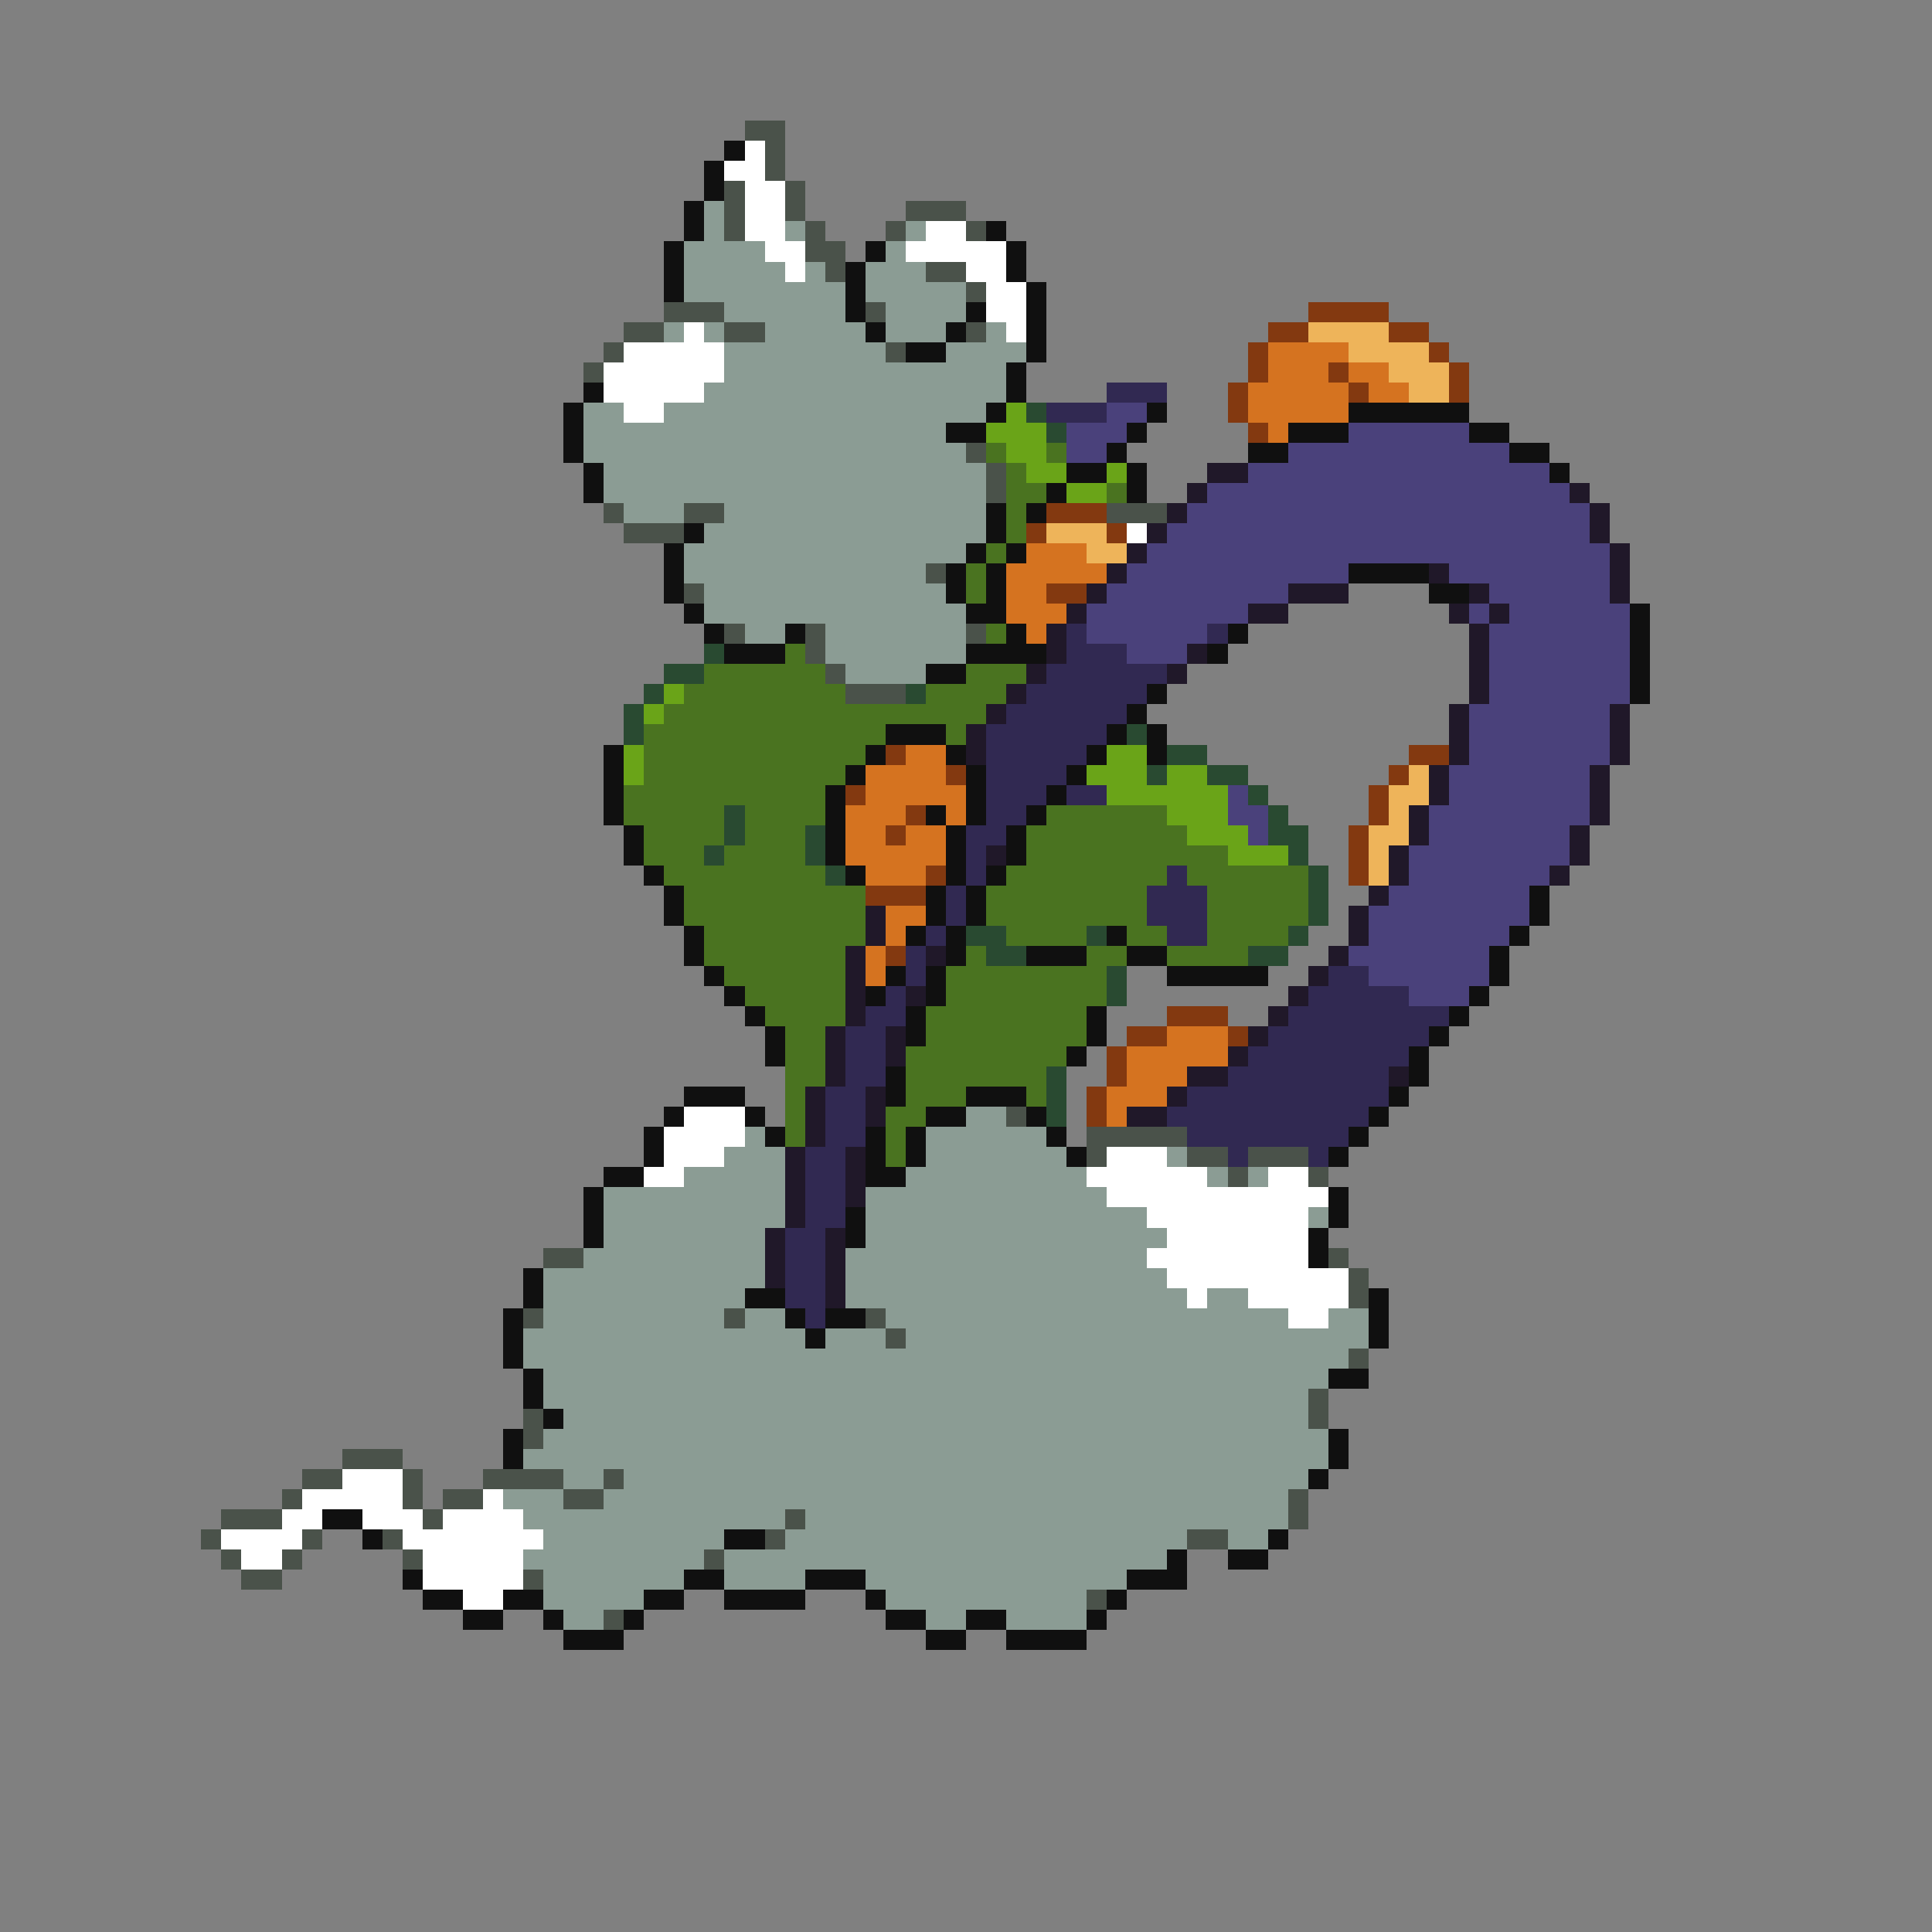 <svg xmlns="http://www.w3.org/2000/svg" viewBox="0 -0.5 96 96" shape-rendering="crispEdges">
<rect x="0" y="-0.5" width="96" height="96" fill="#808080" stroke="none"/>
<path stroke="#4a524a" d="M37 6h2M38 7h1M38 8h1M36 9h1M39 9h1M36 10h1M39 10h1M45 10h3M36 11h1M40 11h1M44 11h1M48 11h1M40 12h2M41 13h1M46 13h2M48 14h1M33 15h3M43 15h1M31 16h2M36 16h2M48 16h1M30 17h1M44 17h1M29 18h1M48 22h1M49 23h1M49 24h1M30 25h1M34 25h2M55 25h3M31 26h3M46 28h1M34 29h1M36 31h1M40 31h1M48 31h1M40 32h1M41 33h1M42 34h3M50 55h1M54 56h5M54 57h1M59 57h2M62 57h3M61 58h1M65 58h1M27 62h2M66 62h1M67 63h1M67 64h1M26 65h1M36 65h1M43 65h1M44 66h1M67 67h1M65 69h1M26 70h1M65 70h1M26 71h1M17 72h3M15 73h2M20 73h1M24 73h4M30 73h1M14 74h1M20 74h1M22 74h2M28 74h2M64 74h1M11 75h3M21 75h1M39 75h1M64 75h1M10 76h1M15 76h1M19 76h1M38 76h1M59 76h2M11 77h1M14 77h1M20 77h1M35 77h1M12 78h2M26 78h1M54 79h1M30 80h1" />
<path stroke="#101010" d="M36 7h1M35 8h1M35 9h1M34 10h1M34 11h1M49 11h1M33 12h1M43 12h1M50 12h1M33 13h1M42 13h1M50 13h1M33 14h1M42 14h1M51 14h1M42 15h1M48 15h1M51 15h1M43 16h1M47 16h1M51 16h1M45 17h2M51 17h1M50 18h1M29 19h1M50 19h1M28 20h1M49 20h1M57 20h1M67 20h6M28 21h1M47 21h2M56 21h1M64 21h3M73 21h2M28 22h1M55 22h1M62 22h2M75 22h2M29 23h1M53 23h2M56 23h1M77 23h1M29 24h1M52 24h1M56 24h1M49 25h1M51 25h1M34 26h1M49 26h1M33 27h1M48 27h1M50 27h1M33 28h1M47 28h1M49 28h1M67 28h4M33 29h1M47 29h1M49 29h1M71 29h2M34 30h1M48 30h2M81 30h1M35 31h1M39 31h1M50 31h1M61 31h1M81 31h1M36 32h3M48 32h4M60 32h1M81 32h1M46 33h2M81 33h1M57 34h1M81 34h1M56 35h1M44 36h3M55 36h1M57 36h1M30 37h1M43 37h1M47 37h1M54 37h1M57 37h1M30 38h1M42 38h1M48 38h1M53 38h1M30 39h1M41 39h1M48 39h1M52 39h1M30 40h1M41 40h1M46 40h1M48 40h1M51 40h1M31 41h1M41 41h1M47 41h1M50 41h1M31 42h1M41 42h1M47 42h1M50 42h1M32 43h1M42 43h1M47 43h1M49 43h1M33 44h1M46 44h1M48 44h1M76 44h1M33 45h1M46 45h1M48 45h1M76 45h1M34 46h1M45 46h1M47 46h1M55 46h1M75 46h1M34 47h1M47 47h1M51 47h3M56 47h2M74 47h1M35 48h1M44 48h1M46 48h1M58 48h5M74 48h1M36 49h1M43 49h1M46 49h1M73 49h1M37 50h1M45 50h1M54 50h1M72 50h1M38 51h1M45 51h1M54 51h1M71 51h1M38 52h1M53 52h1M70 52h1M44 53h1M70 53h1M34 54h3M44 54h1M48 54h3M69 54h1M33 55h1M37 55h1M46 55h2M51 55h1M68 55h1M32 56h1M38 56h1M43 56h1M45 56h1M52 56h1M67 56h1M32 57h1M43 57h1M45 57h1M53 57h1M66 57h1M30 58h2M43 58h2M29 59h1M66 59h1M29 60h1M42 60h1M66 60h1M29 61h1M42 61h1M65 61h1M65 62h1M26 63h1M26 64h1M37 64h2M68 64h1M25 65h1M39 65h1M41 65h2M68 65h1M25 66h1M40 66h1M68 66h1M25 67h1M26 68h1M66 68h2M26 69h1M27 70h1M25 71h1M66 71h1M25 72h1M66 72h1M65 73h1M16 75h2M18 76h1M36 76h2M63 76h1M58 77h1M61 77h2M20 78h1M34 78h2M40 78h3M56 78h3M21 79h2M25 79h2M32 79h2M36 79h4M43 79h1M55 79h1M23 80h2M27 80h1M31 80h1M44 80h2M48 80h2M54 80h1M28 81h3M46 81h2M50 81h4" />
<path stroke="#ffffff" d="M37 7h1M36 8h2M37 9h2M37 10h2M37 11h2M46 11h2M38 12h2M45 12h5M39 13h1M48 13h2M49 14h2M49 15h2M34 16h1M50 16h1M31 17h5M30 18h6M30 19h5M31 20h2M56 26h1M34 55h3M33 56h4M33 57h3M55 57h3M32 58h2M54 58h6M63 58h2M55 59h11M57 60h8M58 61h7M57 62h8M58 63h9M59 64h1M62 64h5M64 65h2M17 73h3M15 74h5M24 74h1M14 75h2M18 75h3M22 75h4M11 76h4M20 76h7M12 77h2M21 77h5M21 78h5M23 79h2" />
<path stroke="#8b9c94" d="M35 10h1M35 11h1M39 11h1M45 11h1M34 12h4M44 12h1M34 13h5M40 13h1M43 13h3M34 14h8M43 14h5M36 15h6M44 15h4M33 16h1M35 16h1M38 16h5M44 16h3M49 16h1M36 17h8M47 17h4M36 18h14M35 19h15M29 20h2M33 20h16M29 21h18M29 22h19M30 23h19M30 24h19M31 25h3M36 25h13M35 26h14M34 27h14M34 28h12M35 29h12M35 30h13M37 31h2M41 31h7M41 32h7M42 33h4M48 55h2M37 56h1M46 56h6M36 57h3M46 57h7M58 57h1M34 58h5M45 58h9M60 58h1M62 58h1M30 59h9M43 59h12M30 60h9M43 60h14M65 60h1M30 61h8M43 61h15M29 62h9M42 62h15M27 63h11M42 63h16M27 64h10M42 64h17M60 64h2M27 65h9M37 65h2M44 65h20M66 65h2M26 66h14M41 66h3M45 66h23M26 67h41M27 68h39M27 69h38M28 70h37M27 71h39M26 72h40M28 73h2M31 73h34M25 74h3M30 74h34M26 75h13M40 75h24M27 76h9M39 76h20M61 76h2M26 77h9M36 77h22M27 78h7M36 78h4M43 78h13M27 79h5M44 79h10M28 80h2M46 80h2M50 80h4" />
<path stroke="#833910" d="M65 15h4M63 16h2M69 16h2M62 17h1M71 17h1M62 18h1M66 18h1M72 18h1M61 19h1M67 19h1M72 19h1M61 20h1M62 21h1M52 25h3M51 26h1M55 26h1M52 29h2M44 37h1M70 37h2M47 38h1M69 38h1M42 39h1M68 39h1M45 40h1M68 40h1M44 41h1M67 41h1M67 42h1M46 43h1M67 43h1M43 44h3M44 47h1M58 50h3M56 51h2M61 51h1M55 52h1M55 53h1M54 54h1M54 55h1" />
<path stroke="#eeb45a" d="M65 16h4M67 17h4M69 18h3M70 19h2M52 26h3M54 27h2M70 38h1M69 39h2M69 40h1M68 41h2M68 42h1M68 43h1" />
<path stroke="#d57320" d="M63 17h4M63 18h3M67 18h2M62 19h5M68 19h2M62 20h5M63 21h1M51 27h3M50 28h5M50 29h2M50 30h3M51 31h1M45 37h2M43 38h4M43 39h5M42 40h3M47 40h1M42 41h2M45 41h2M42 42h5M43 43h3M44 45h2M44 46h1M43 47h1M43 48h1M58 51h3M56 52h5M56 53h3M55 54h3M55 55h1" />
<path stroke="#312952" d="M55 19h3M52 20h3M53 31h1M60 31h1M53 32h3M52 33h6M51 34h6M50 35h6M49 36h6M49 37h5M49 38h4M49 39h3M53 39h2M49 40h2M48 41h2M48 42h1M48 43h1M58 43h1M47 44h1M57 44h3M47 45h1M57 45h3M46 46h1M58 46h2M45 47h1M45 48h1M66 48h2M44 49h1M65 49h5M43 50h2M64 50h8M42 51h2M63 51h8M42 52h2M62 52h8M42 53h2M61 53h8M41 54h2M59 54h10M41 55h2M58 55h10M41 56h2M59 56h8M40 57h2M61 57h1M65 57h1M40 58h2M40 59h2M40 60h2M39 61h2M39 62h2M39 63h2M39 64h2M40 65h1" />
<path stroke="#6aa418" d="M50 20h1M49 21h3M50 22h2M51 23h2M55 23h1M53 24h2M33 34h1M32 35h1M31 37h1M55 37h2M31 38h1M54 38h3M58 38h2M55 39h6M58 40h3M59 41h3M61 42h3" />
<path stroke="#294a31" d="M51 20h1M52 21h1M35 32h1M33 33h2M32 34h1M45 34h1M31 35h1M31 36h1M56 36h1M58 37h2M57 38h1M60 38h2M62 39h1M36 40h1M63 40h1M36 41h1M40 41h1M63 41h2M35 42h1M40 42h1M64 42h1M41 43h1M65 43h1M65 44h1M65 45h1M48 46h2M54 46h1M64 46h1M49 47h2M62 47h2M55 48h1M55 49h1M52 53h1M52 54h1M52 55h1" />
<path stroke="#4a417b" d="M55 20h2M53 21h3M67 21h6M53 22h2M64 22h11M62 23h15M60 24h18M59 25h20M58 26h21M57 27h23M56 28h11M72 28h8M55 29h9M74 29h6M54 30h8M73 30h1M75 30h6M54 31h6M74 31h7M56 32h3M74 32h7M74 33h7M74 34h7M73 35h7M73 36h7M73 37h7M72 38h7M61 39h1M72 39h7M61 40h2M71 40h8M62 41h1M71 41h7M70 42h8M70 43h7M69 44h7M68 45h8M68 46h7M67 47h7M68 48h6M70 49h3" />
<path stroke="#4a7320" d="M49 22h1M52 22h1M50 23h1M50 24h2M55 24h1M50 25h1M50 26h1M49 27h1M48 28h1M48 29h1M49 31h1M39 32h1M35 33h6M48 33h3M34 34h8M46 34h4M33 35h16M32 36h12M47 36h1M32 37h11M32 38h10M31 39h10M31 40h5M37 40h4M52 40h6M32 41h4M37 41h3M51 41h8M32 42h3M36 42h4M51 42h10M33 43h8M50 43h8M59 43h6M34 44h9M49 44h8M60 44h5M34 45h9M49 45h8M60 45h5M35 46h8M50 46h4M56 46h2M60 46h4M35 47h7M48 47h1M54 47h2M58 47h4M36 48h6M47 48h8M37 49h5M47 49h8M38 50h4M46 50h8M39 51h2M46 51h8M39 52h2M45 52h8M39 53h2M45 53h7M39 54h1M45 54h3M51 54h1M39 55h1M44 55h2M39 56h1M44 56h1M44 57h1" />
<path stroke="#201829" d="M60 23h2M59 24h1M78 24h1M58 25h1M79 25h1M57 26h1M79 26h1M56 27h1M80 27h1M55 28h1M71 28h1M80 28h1M54 29h1M64 29h3M73 29h1M80 29h1M53 30h1M62 30h2M72 30h1M74 30h1M52 31h1M73 31h1M52 32h1M59 32h1M73 32h1M51 33h1M58 33h1M73 33h1M50 34h1M73 34h1M49 35h1M72 35h1M80 35h1M48 36h1M72 36h1M80 36h1M48 37h1M72 37h1M80 37h1M71 38h1M79 38h1M71 39h1M79 39h1M70 40h1M79 40h1M70 41h1M78 41h1M49 42h1M69 42h1M78 42h1M69 43h1M77 43h1M68 44h1M43 45h1M67 45h1M43 46h1M67 46h1M42 47h1M46 47h1M66 47h1M42 48h1M65 48h1M42 49h1M45 49h1M64 49h1M42 50h1M63 50h1M41 51h1M44 51h1M62 51h1M41 52h1M44 52h1M61 52h1M41 53h1M59 53h2M69 53h1M40 54h1M43 54h1M58 54h1M40 55h1M43 55h1M56 55h2M40 56h1M39 57h1M42 57h1M39 58h1M42 58h1M39 59h1M42 59h1M39 60h1M38 61h1M41 61h1M38 62h1M41 62h1M38 63h1M41 63h1M41 64h1" />
</svg>